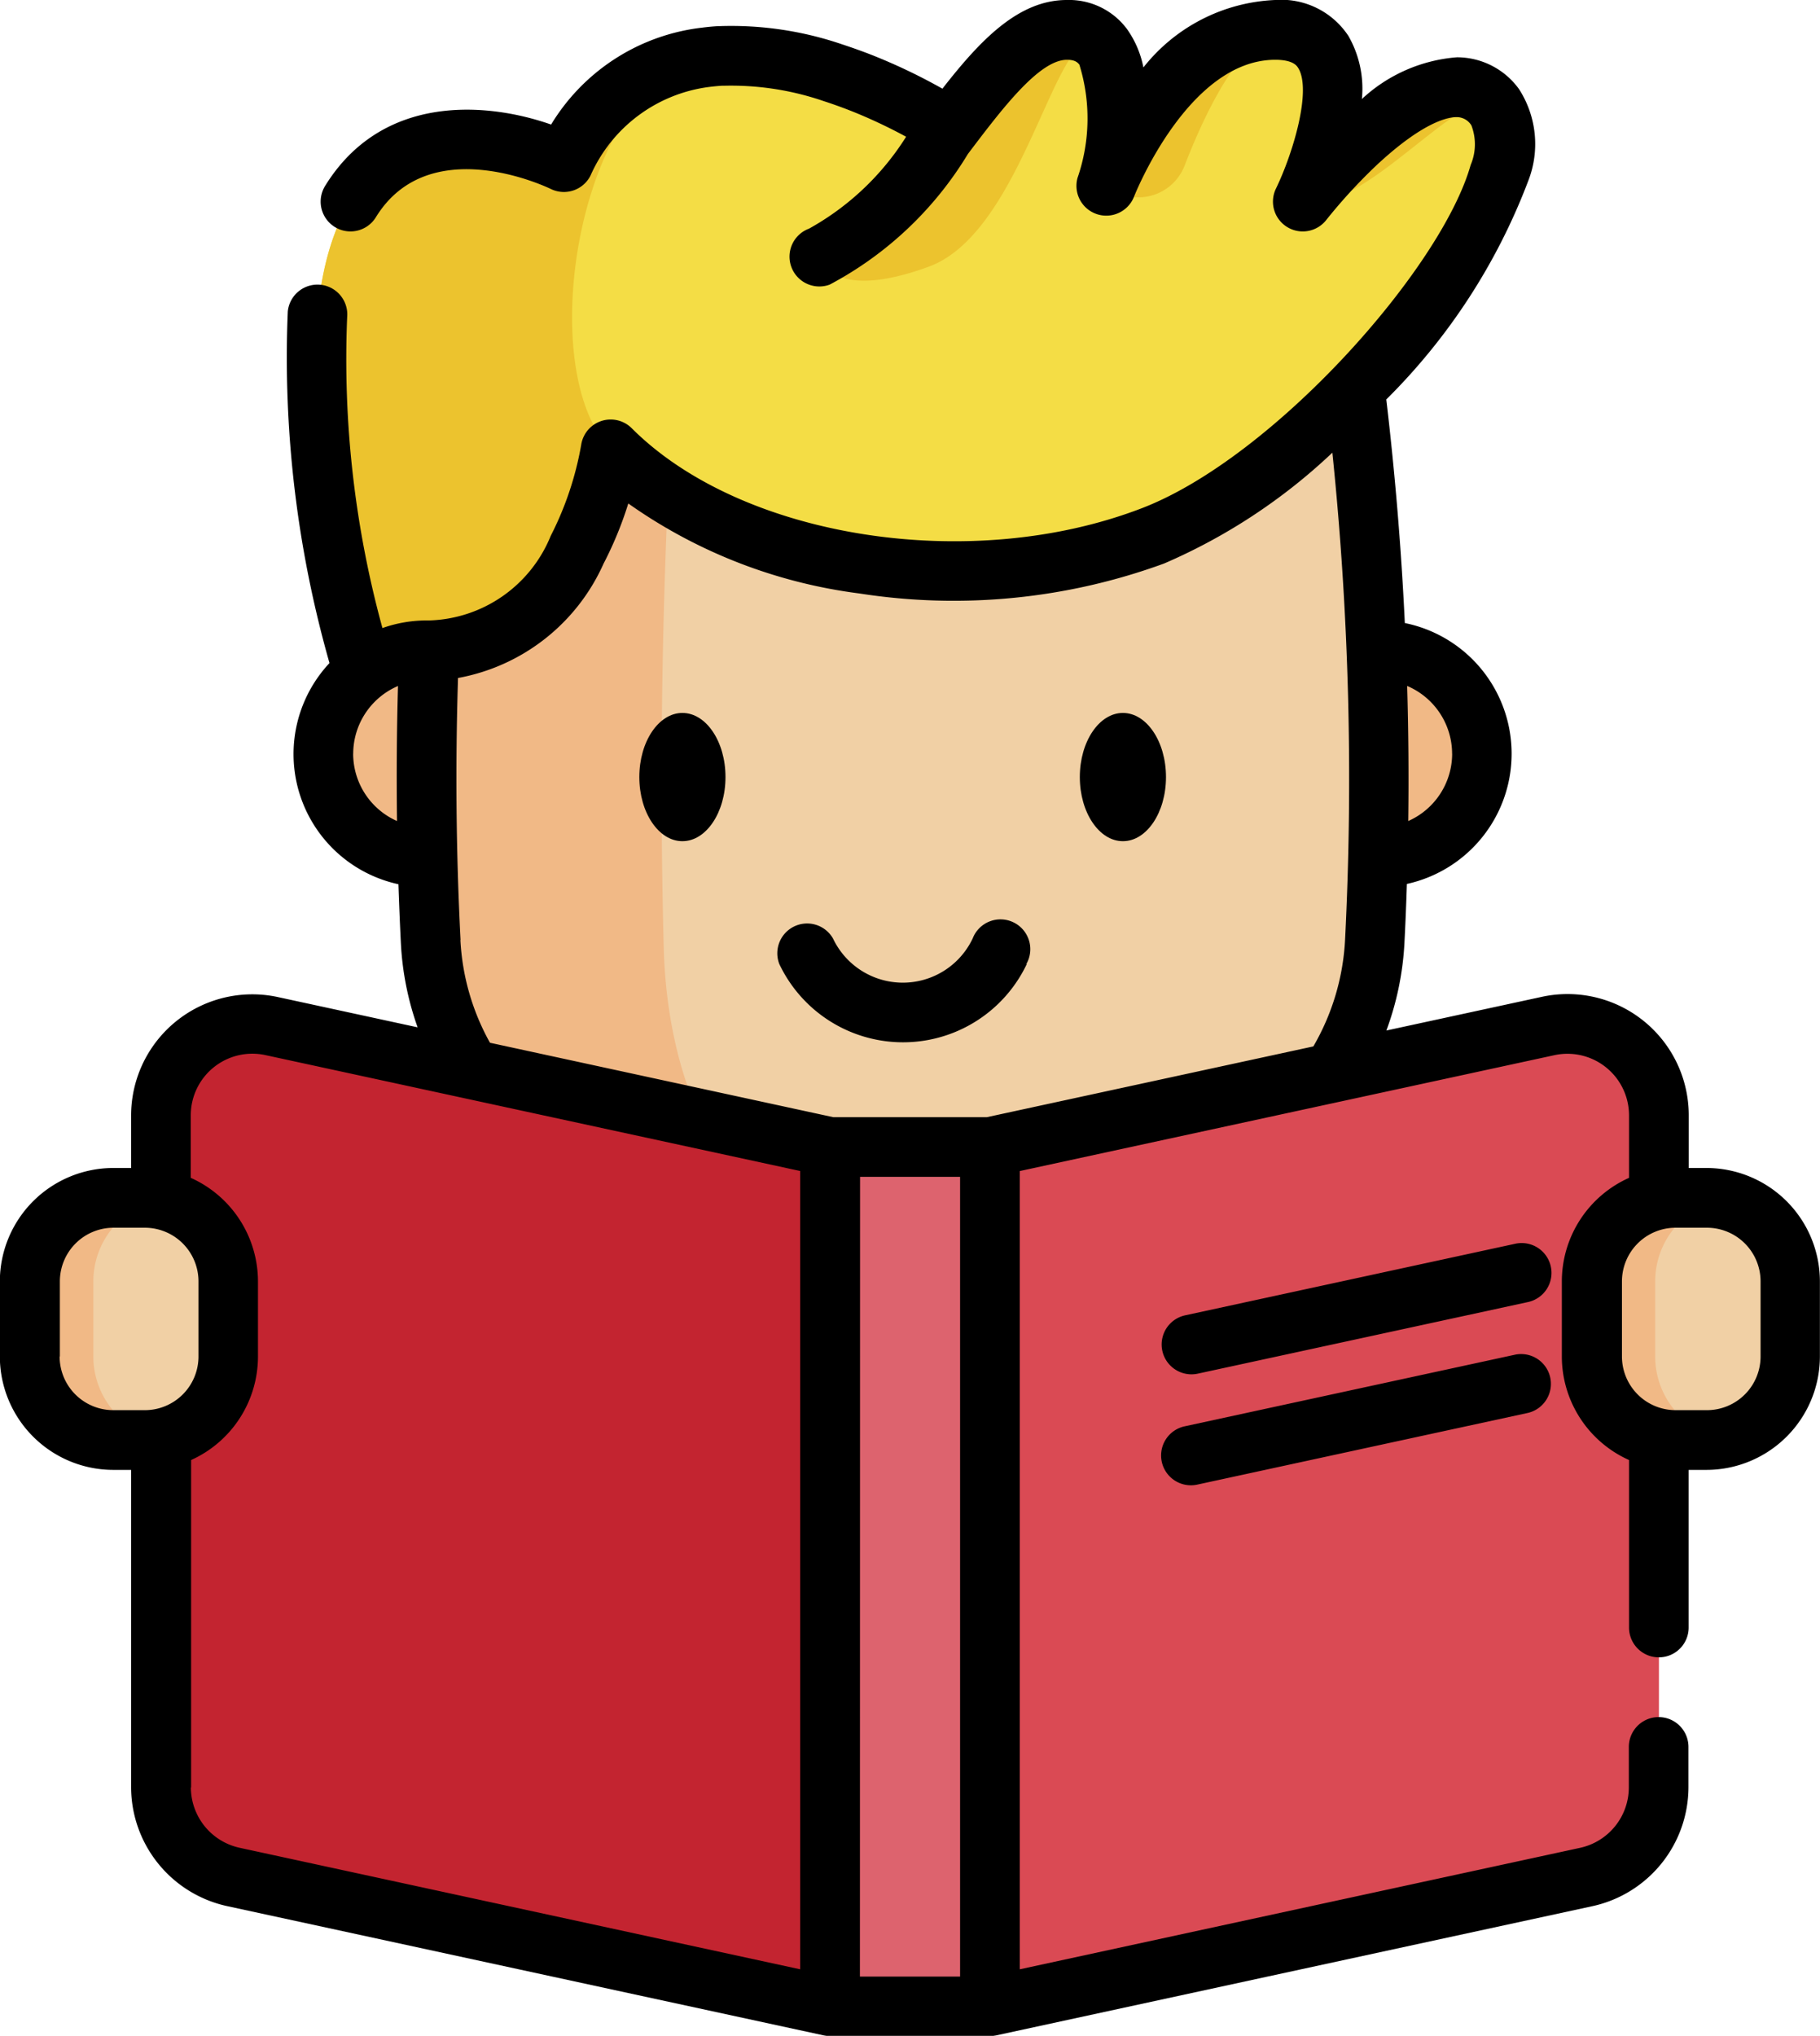 <svg xmlns="http://www.w3.org/2000/svg" width="37.301" height="41.72" viewBox="0 0 37.301 41.72"><defs><style>.a{fill:#f1b986;}.b{fill:#f1d0a5;}.c{fill:#f4dd45;}.d{fill:#ecc32e;}.e{fill:#da4a54;}.f{fill:#c32430;}.g{fill:#dd636e;}</style></defs><g transform="translate(0.611 0.611)"><g transform="translate(5.851)"><path class="a" d="M130.057,167.755h.014a2.12,2.12,0,0,0,0-4.241h-19.5a2.12,2.12,0,0,0,0,4.241h.014" transform="translate(-108.281 -150.801)"/><path class="b" d="M153.383,90.517a95.645,95.645,0,0,0-18.5,0,65.594,65.594,0,0,0-.423,11.5,5.427,5.427,0,0,0,5.169,5.145q4.505.213,9.01,0a5.427,5.427,0,0,0,5.169-5.145A65.573,65.573,0,0,0,153.383,90.517Z" transform="translate(-132.094 -83.34)"/><path class="a" d="M134.887,90.513q4.625-.449,9.251-.448a24.634,24.634,0,0,0-4.684.453q-.364,5.807-.214,11.614c.065,2.548,1,4.625,2.218,5.1q-.912-.025-1.825-.068a5.428,5.428,0,0,1-5.169-5.145A65.665,65.665,0,0,1,134.887,90.513Z" transform="translate(-132.099 -83.337)"/><path class="c" d="M123.593,17.865c-3.545,1.369-8.58.766-11.118-1.772,0,0-.6,4.12-3.725,4.12l-1.362.458c-3.636-14.274,4.12-10.46,4.12-10.46a3.689,3.689,0,0,1,2.913-2.148c.1-.012.2-.021.295-.027h.024a6.467,6.467,0,0,1,2.286.345c.246.079.481.167.7.257a10.752,10.752,0,0,1,1.669.858l.027.018c.8-1.056,1.559-2.012,2.4-2.012a.873.873,0,0,1,.74.342c.6.792.108,2.7.068,2.845l0,.007,0-.007,0-.011c.107-.27,1.306-3.175,3.457-3.175a1.681,1.681,0,0,1,.366.037c1.6.354.348,3.158.21,3.455l0,.008-.007.015c.068-.087,2.753-3.5,3.946-1.932v0C131.806,10.672,127.136,16.5,123.593,17.865Z" transform="translate(-106.418 -7.5)"/><path class="d" d="M358.7,22.316h0c-.6-.6-2.693,2.242-3.948,1.934l.009-.017-.007.015C354.82,24.161,357.505,20.753,358.7,22.316Z" transform="translate(-334.515 -20.732)"/><path class="d" d="M309.145,7.536c-.906-.206-1.746,1.519-2.221,2.744a1.014,1.014,0,0,1-1.48.5l-.13-.08v0l0-.007h0l0-.011c.107-.27,1.306-3.175,3.457-3.175A1.686,1.686,0,0,1,309.145,7.536Z" transform="translate(-289.107 -7.499)"/><path class="d" d="M114.419,14.413c-2.593.457-3.573,6.4-1.947,8.03,0,0-.6,4.12-3.725,4.12l-1.362.458c-3.636-14.274,4.12-10.46,4.12-10.46A3.689,3.689,0,0,1,114.419,14.413Z" transform="translate(-106.415 -13.85)"/><path class="d" d="M238.97,7.842c-.911-.911-1.519,3.763-3.571,4.512s-2.244-.208-2.244-.208h0c1.01-.374,1.863-1.555,2.678-2.633h0l.074-.1c.031-.042.063-.084.095-.125.738-.963,1.45-1.788,2.228-1.788A.873.873,0,0,1,238.97,7.842Z" transform="translate(-222.828 -7.5)"/><path class="d" d="M208.278,14.065h0Z" transform="translate(-199.955 -13.529)"/></g><path class="e" d="M272.011,259.332v13.774a1.874,1.874,0,0,1-1.476,1.831L258.3,277.588H256.72V259.981H258.3l11.441-2.48A1.873,1.873,0,0,1,272.011,259.332Z" transform="translate(-238.622 -237.09)"/><path class="f" d="M83.038,259.981v17.607h-1.7l-12.235-2.651a1.874,1.874,0,0,1-1.476-1.831V259.332a1.873,1.873,0,0,1,2.27-1.83l11.441,2.48Z" transform="translate(-64.94 -237.09)"/><path class="g" d="M235.9,306.026V288.419h3.275v17.607" transform="translate(-219.5 -265.528)"/><g transform="translate(0 23.932)"><path class="b" d="M36.968,306.164h-.641a1.713,1.713,0,0,1-1.713-1.713v-1.538a1.713,1.713,0,0,1,1.713-1.713h.641a1.713,1.713,0,0,1,1.713,1.713v1.538A1.713,1.713,0,0,1,36.968,306.164Z" transform="translate(-34.614 -301.2)"/><path class="a" d="M37.3,306.132a1.625,1.625,0,0,1-.329.033h-.641a1.713,1.713,0,0,1-1.713-1.714v-1.538a1.713,1.713,0,0,1,1.713-1.714h.641a1.62,1.62,0,0,1,.329.033,1.713,1.713,0,0,0-1.383,1.681v1.538A1.713,1.713,0,0,0,37.3,306.132Z" transform="translate(-34.615 -301.2)"/><g transform="translate(32.012)"><path class="b" d="M429.823,306.164h-.641a1.713,1.713,0,0,1-1.713-1.713v-1.538a1.713,1.713,0,0,1,1.713-1.713h.641a1.713,1.713,0,0,1,1.713,1.713v1.538A1.713,1.713,0,0,1,429.823,306.164Z" transform="translate(-427.469 -301.2)"/><path class="a" d="M430.153,306.132a1.626,1.626,0,0,1-.329.033h-.641a1.713,1.713,0,0,1-1.713-1.714v-1.538a1.713,1.713,0,0,1,1.713-1.714h.641a1.622,1.622,0,0,1,.329.033,1.712,1.712,0,0,0-1.383,1.681v1.538A1.712,1.712,0,0,0,430.153,306.132Z" transform="translate(-427.47 -301.2)"/></g></g></g><g transform="translate(0 0)"><path d="M227.434,232.571a.611.611,0,1,0-1.1-.524,1.584,1.584,0,0,1-2.863,0,.611.611,0,0,0-1.1.524,2.807,2.807,0,0,0,5.072,0Z" transform="translate(-206.399 -212.818)"/><ellipse cx="0.883" cy="1.314" rx="0.883" ry="1.314" transform="translate(13.103 14.608)"/><ellipse cx="0.883" cy="1.314" rx="0.883" ry="1.314" transform="translate(22.131 14.608)"/><path d="M327.275,313.06a.611.611,0,0,0-.727-.468l-6.767,1.467a.611.611,0,1,0,.259,1.195l6.767-1.467A.611.611,0,0,0,327.275,313.06Z" transform="translate(-295.491 -287.108)"/><path d="M326.547,340.463l-6.767,1.467a.611.611,0,1,0,.259,1.194l6.767-1.467a.611.611,0,0,0-.259-1.194Z" transform="translate(-295.49 -312.707)"/><path d="M62.09,23.932h-.366v-1.08a2.484,2.484,0,0,0-3.011-2.427l-3.186.69a6.064,6.064,0,0,0,.37-1.793q.031-.6.05-1.21a2.732,2.732,0,0,0-.042-5.346q-.11-2.3-.38-4.581A12.586,12.586,0,0,0,58.433,3.71a2.074,2.074,0,0,0-.189-1.886,1.567,1.567,0,0,0-1.272-.65,3.225,3.225,0,0,0-1.947.855A2.174,2.174,0,0,0,54.749.737,1.648,1.648,0,0,0,53.247,0a3.635,3.635,0,0,0-2.7,1.382,2.013,2.013,0,0,0-.346-.8A1.481,1.481,0,0,0,48.977,0c-.99,0-1.772.821-2.549,1.817a11.818,11.818,0,0,0-1.312-.636c-.243-.1-.493-.19-.745-.273a7.044,7.044,0,0,0-2.5-.373h-.026c-.113.006-.223.016-.337.031a4.177,4.177,0,0,0-3.1,1.986c-1.326-.465-3.466-.632-4.632,1.258a.611.611,0,1,0,1.04.642C35.9,2.687,38.3,3.823,38.4,3.871a.611.611,0,0,0,.813-.268,3.086,3.086,0,0,1,2.447-1.823c.083-.01.164-.018.247-.023l.039,0a5.843,5.843,0,0,1,2.053.316c.223.072.445.154.659.241a10.6,10.6,0,0,1,1.026.488,5.507,5.507,0,0,1-1.99,1.883.611.611,0,0,0,.423,1.147,7.305,7.305,0,0,0,2.833-2.677c.682-.9,1.456-1.93,2.03-1.93.164,0,.217.052.255.1a3.724,3.724,0,0,1-.038,2.32.611.611,0,0,0,1.16.38c.011-.028,1.109-2.8,2.893-2.8.364,0,.442.124.468.165.283.45-.1,1.744-.455,2.476a.611.611,0,0,0,1.033.64A11.02,11.02,0,0,1,55.31,3.4c.961-.9,1.475-1,1.653-1h0a.352.352,0,0,1,.306.169,1.078,1.078,0,0,1-.015.812c-.6,2.125-4.036,5.988-6.728,7.028-3.512,1.357-8.207.624-10.465-1.634a.611.611,0,0,0-1.037.344A6.585,6.585,0,0,1,38.4,10.98a2.776,2.776,0,0,1-2.493,1.733H35.86a2.717,2.717,0,0,0-.909.156A20.841,20.841,0,0,1,34.228,6.5a.611.611,0,0,0-1.217-.114,22.845,22.845,0,0,0,.855,7.2,2.729,2.729,0,0,0,1.413,4.532q.02.606.05,1.21a6.056,6.056,0,0,0,.343,1.722l-2.858-.619A2.484,2.484,0,0,0,29.8,22.852v1.08h-.366a2.327,2.327,0,0,0-2.324,2.324v1.538a2.327,2.327,0,0,0,2.324,2.324H29.8v6.508a2.5,2.5,0,0,0,1.958,2.428L44,41.706h0l.051.008.012,0a.614.614,0,0,0,.062,0H47.4a.614.614,0,0,0,.062,0l.012,0,.051-.008h0l12.235-2.651a2.5,2.5,0,0,0,1.958-2.428v-.833a.611.611,0,0,0-1.222,0v.833a1.269,1.269,0,0,1-.995,1.234L48.013,40.351V23.995l10.96-2.375A1.262,1.262,0,0,1,60.5,22.852v1.282a2.327,2.327,0,0,0-1.377,2.122v1.538A2.327,2.327,0,0,0,60.5,29.916v3.432a.611.611,0,0,0,1.222,0v-3.23h.366a2.327,2.327,0,0,0,2.324-2.324V26.256a2.327,2.327,0,0,0-2.325-2.324Zm-5.215-8.487a1.51,1.51,0,0,1-.9,1.378q.018-1.382-.022-2.768A1.512,1.512,0,0,1,56.874,15.445Zm-22.523,0a1.512,1.512,0,0,1,.918-1.389c-.026.921-.032,1.845-.02,2.767A1.51,1.51,0,0,1,34.351,15.445Zm2.2,3.815c-.092-1.776-.108-3.579-.052-5.368a4.066,4.066,0,0,0,2.983-2.343,7.524,7.524,0,0,0,.507-1.233,10.5,10.5,0,0,0,4.736,1.844,12.55,12.55,0,0,0,6.246-.614,11.812,11.812,0,0,0,3.448-2.271,65.2,65.2,0,0,1,.26,9.985,4.833,4.833,0,0,1-.65,2.181l-6.692,1.45H44.191l-7.036-1.525a4.826,4.826,0,0,1-.606-2.106Zm8.188,4.853H46.79V40.5H44.737Zm-16.4,3.681V26.256a1.1,1.1,0,0,1,1.1-1.1h.641a1.1,1.1,0,0,1,1.1,1.1v1.538a1.1,1.1,0,0,1-1.1,1.1h-.641A1.1,1.1,0,0,1,28.335,27.794Zm2.69,8.832v-6.71A2.327,2.327,0,0,0,32.4,27.794V26.256a2.327,2.327,0,0,0-1.377-2.122V22.852a1.262,1.262,0,0,1,1.53-1.233l10.96,2.375V40.351L32.02,37.86a1.269,1.269,0,0,1-.995-1.234Zm32.166-8.832a1.1,1.1,0,0,1-1.1,1.1h-.641a1.1,1.1,0,0,1-1.1-1.1V26.256a1.1,1.1,0,0,1,1.1-1.1h.641a1.1,1.1,0,0,1,1.1,1.1Z" transform="translate(-27.113 0)"/></g></svg>
